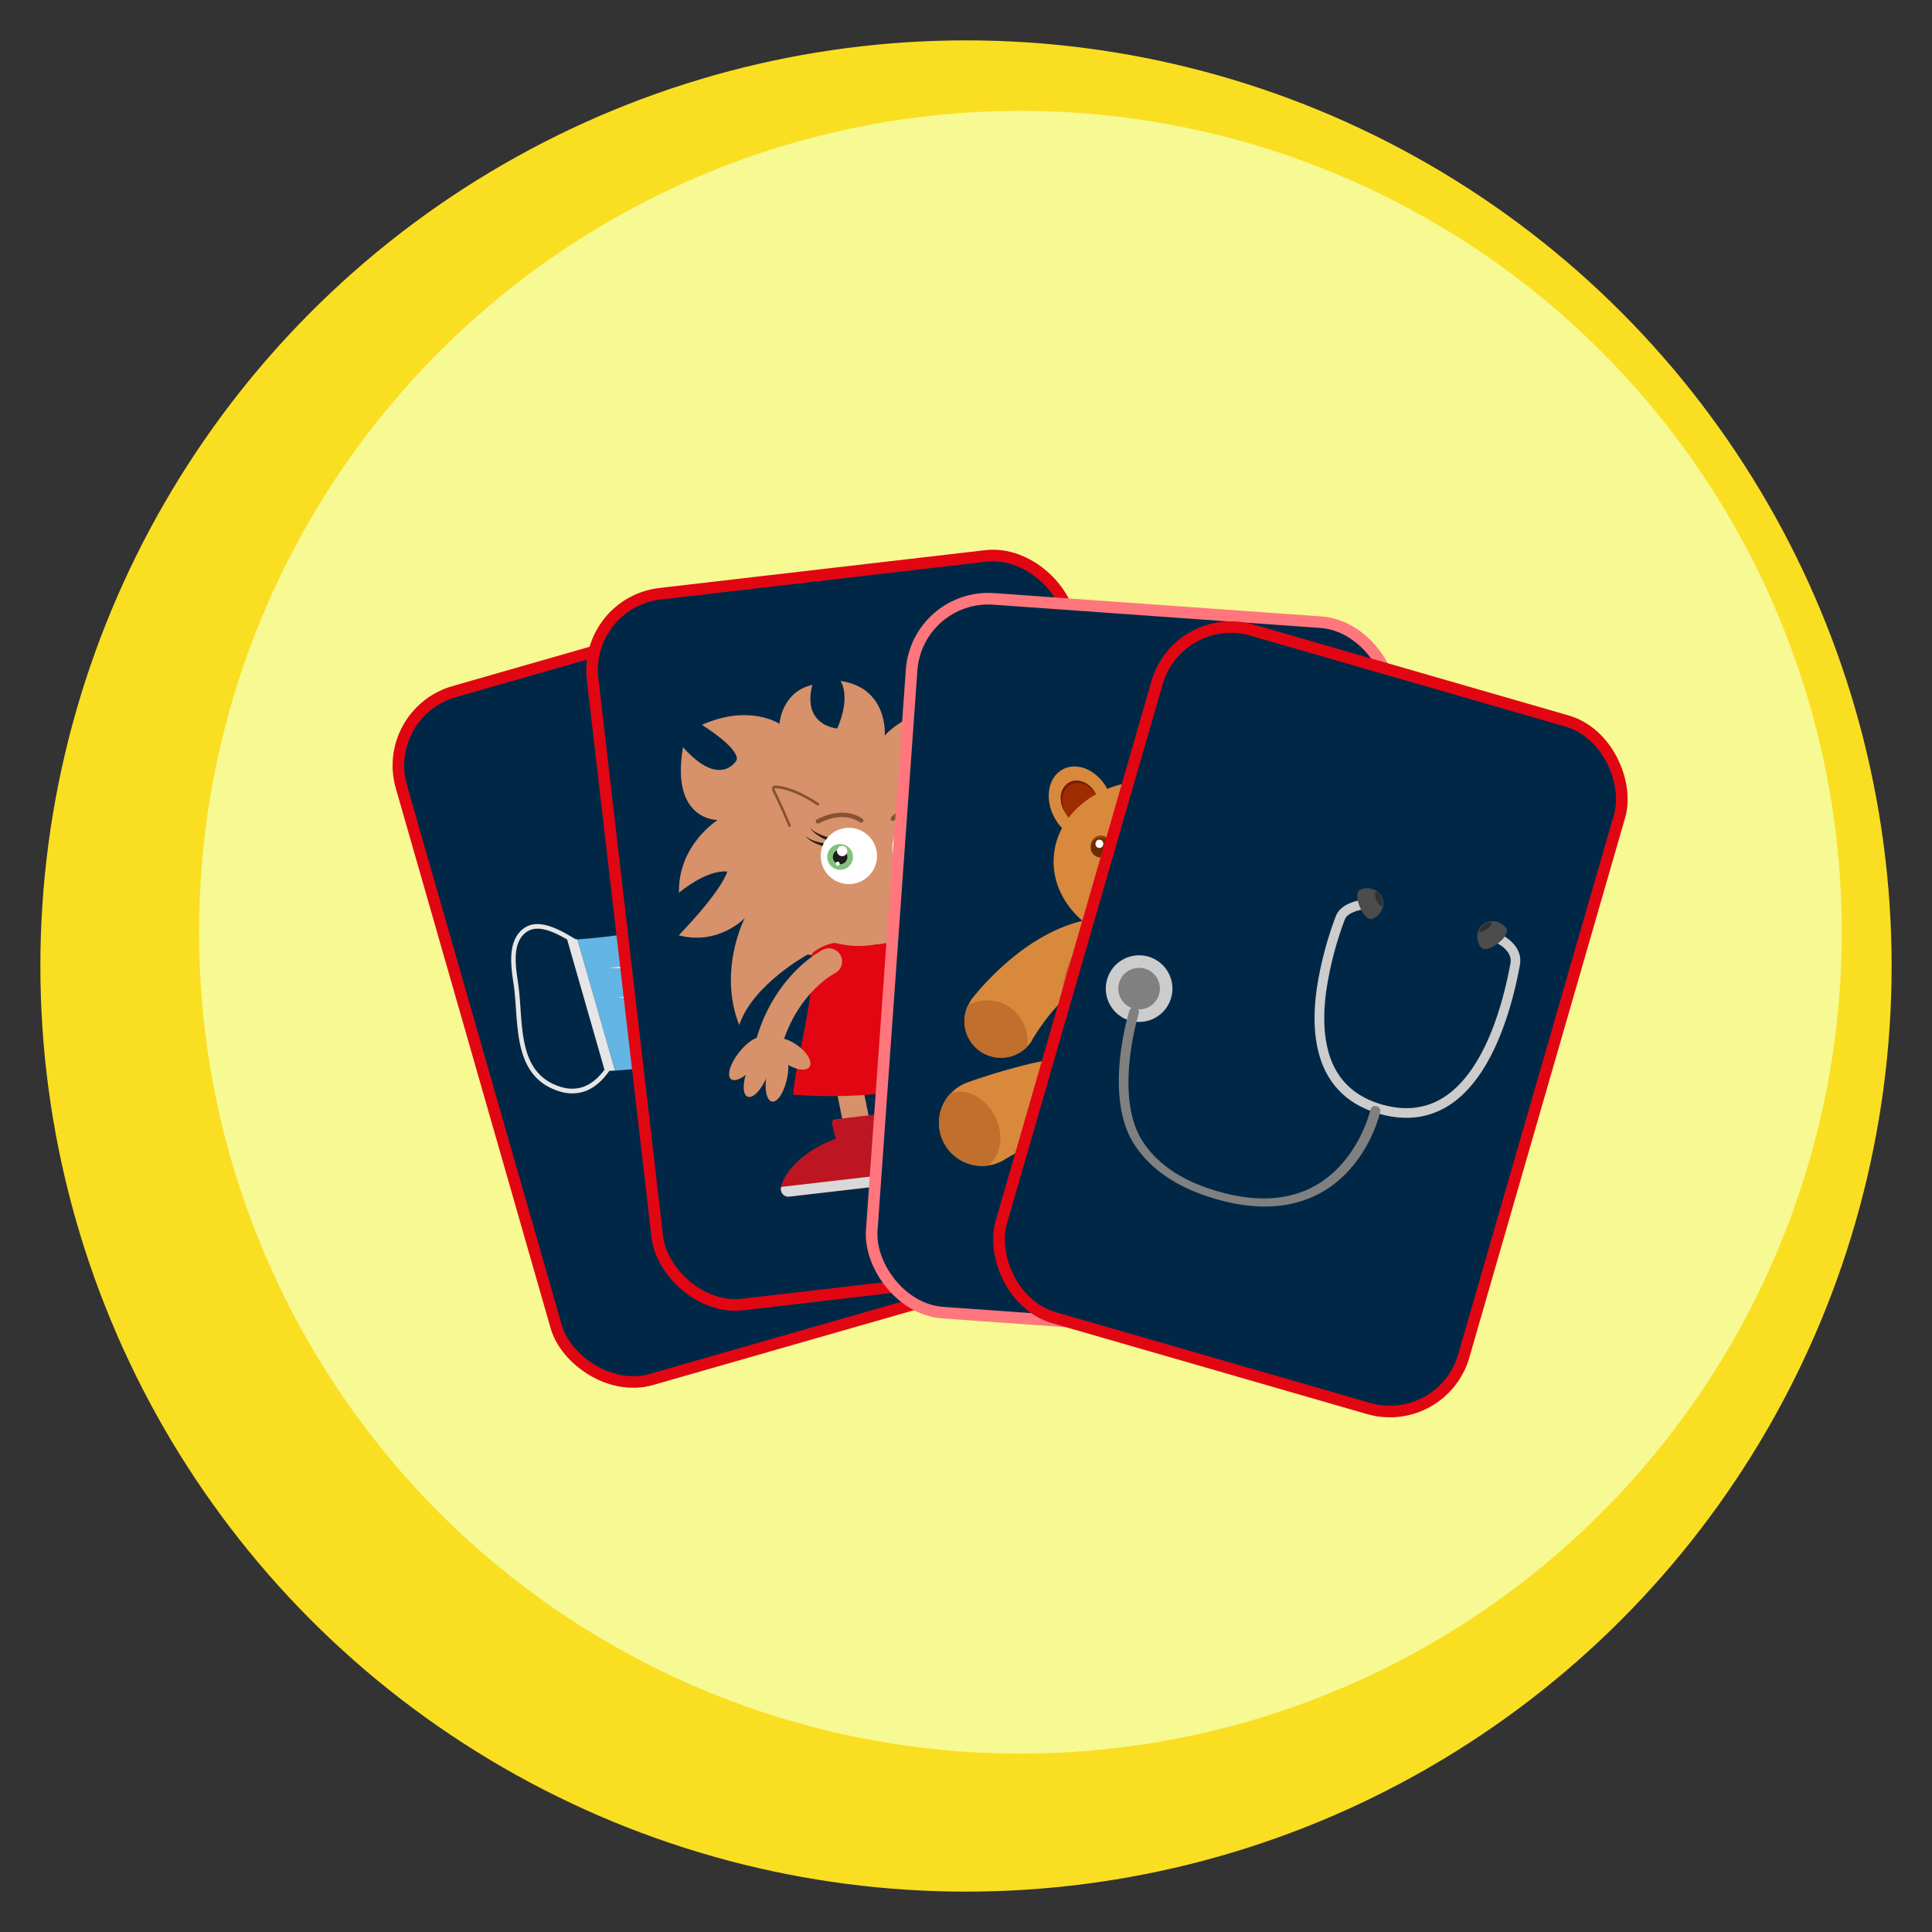 <svg id="Laag_1" data-name="Laag 1" xmlns="http://www.w3.org/2000/svg" viewBox="0 0 667.18 667.18"><rect x="0" y="0" width="667.18" height="667.18" fill="#333333" stroke="none"/><defs><style>.cls-1{fill:#fade22;}.cls-2{fill:#f7f992;}.cls-14,.cls-3{fill:#002846;stroke-width:4px;}.cls-3{stroke:#e20613;}.cls-14,.cls-24,.cls-3{stroke-miterlimit:10;}.cls-4{fill:#e6e6e6;}.cls-5{fill:#63b5e4;}.cls-6{fill:#d7916b;}.cls-7{fill:#bd1622;}.cls-8{fill:#d9d9d9;}.cls-9{fill:#e20613;}.cls-10{fill:#1d1d1b;}.cls-11{fill:#fff;}.cls-12{fill:#875232;}.cls-13{fill:#82c17a;}.cls-14{stroke:#ff777c;}.cls-15{fill:#d9893c;}.cls-16{fill:#c16f2c;}.cls-17{fill:#721c01;}.cls-18{fill:#9f2b00;}.cls-19{fill:#9a4002;}.cls-20{fill:#6b2e00;}.cls-21{fill:#632600;}.cls-22{fill:#87440a;}.cls-23{fill:#be7000;}.cls-24{fill:none;stroke:#632600;stroke-linecap:round;stroke-width:2px;}.cls-25{fill:#ccc;}.cls-26{fill:gray;}.cls-27{fill:#4c4c4c;}.cls-28{fill:#303030;}</style></defs><title>memory</title><circle class="cls-1" cx="333.59" cy="333.59" r="319.65"/><circle class="cls-2" cx="352.38" cy="321.93" r="283.65"/><rect class="cls-3" x="162.12" y="218.48" width="166.24" height="247.1" rx="26.54" transform="translate(-84.77 80.84) rotate(-16)"/><path class="cls-4" d="M201.22,377.09q5.81-1.66,10.27-8.95l-1.34-.82c-4.49,7.32-10.06,10-16.56,8-12.21-3.78-13.05-15.63-13.85-27.09-.21-3-.4-5.77-.79-8.45l-.11-.78c-.83-5.64-2-13.36,2.78-17,4.38-3.41,11.27.69,15.82,3.39l.77.46.8-1.36-.76-.45c-4.92-2.93-12.37-7.35-17.6-3.28-5.47,4.25-4.21,12.84-3.37,18.52l.11.77c.38,2.62.57,5.4.78,8.34.8,11.43,1.71,24.39,15,28.48A13.94,13.94,0,0,0,201.22,377.09Z"/><path class="cls-4" d="M297.24,351.82a10.33,10.33,0,0,0,4.17-2.73c9.76-9.62,14.35-25.8,3.61-36.85-5.82-6-11.08-11.33-16.55-15.93-2-1.66-3.71-2.33-5.33-2-2.71.48-4.37,3.41-6.31,6.8-.28.5-.58,1-.88,1.53l1.36.79c.31-.51.6-1,.89-1.54,1.74-3.05,3.24-5.67,5.21-6,1.13-.2,2.45.35,4,1.69,5.85,4.93,11.71,11,16.43,15.83,10,10.32,5.64,25.54-3.58,34.62-1.9,1.88-3.53,2.67-5,2.45-1.69-.27-3.31-2-5.07-5.33l-1.4.73c2,3.85,4,5.81,6.23,6.16A4.94,4.94,0,0,0,297.24,351.82Z"/><path class="cls-5" d="M212.38,369.71a184.67,184.67,0,0,0,75.44-21.63l-13-45.32a184.62,184.62,0,0,1-75.43,21.63Z"/><path class="cls-4" d="M270.56,317l-2.42,1.21c-1.54.79-3.77,1.81-6.45,3s-5.87,2.54-9.31,3.83-7.16,2.55-10.94,3.6-7.59,2-11.19,2.74-7,1.27-9.92,1.68-5.36.7-7.09.84l-2.69.26s1,.12,2.82.2,4.34.16,7.34,0a89.27,89.27,0,0,0,10.13-1A89.21,89.21,0,0,0,253,327.13a88.75,88.75,0,0,0,9.11-4.55c2.61-1.48,4.72-2.92,6.2-3.91S270.56,317,270.56,317Z"/><path class="cls-4" d="M273.48,327.21l-2.41,1.25c-1.52.81-3.74,1.88-6.42,3.13s-5.84,2.61-9.28,3.93-7.15,2.59-10.93,3.64-7.59,2-11.2,2.7-7,1.21-10,1.59-5.38.63-7.11.75l-2.7.21s1,.15,2.84.28,4.37.28,7.39.21a82.94,82.94,0,0,0,10.17-.81A82.51,82.51,0,0,0,256,337.74a82.93,82.93,0,0,0,9.05-4.7c2.6-1.54,4.69-3.06,6.15-4.09S273.48,327.21,273.48,327.21Z"/><path class="cls-4" d="M276.54,337.88l-2.41,1.25c-1.52.83-3.74,1.88-6.42,3.14s-5.84,2.62-9.28,3.94-7.15,2.59-10.92,3.64-7.59,2-11.2,2.7-7,1.21-10,1.58-5.38.63-7.11.74l-2.7.21s1,.15,2.84.28,4.37.29,7.39.23a81,81,0,0,0,10.18-.8,82.3,82.3,0,0,0,22.12-6.35,82.19,82.19,0,0,0,9.06-4.71c2.59-1.55,4.68-3.07,6.14-4.11S276.54,337.88,276.54,337.88Z"/><path class="cls-4" d="M208.86,369.8c1.41,0,2.12,0,3.52-.09l-13-45.32c-1.41.05-2.11.07-3.52.08Z"/><path class="cls-4" d="M287.82,348.08c1.22-.7,1.82-1.06,3-1.79l-13-45.32c-1.2.73-1.81,1.09-3,1.79Z"/><rect class="cls-3" x="215.27" y="197.68" width="166.24" height="247.1" rx="26.54" transform="translate(-35.05 36.55) rotate(-6.62)"/><path class="cls-6" d="M255.28,354c-7.46-18.92,1.9-36.94,1.9-36.94s-9.09,9.55-22.79,5.94c15.46-16.1,16.75-22,16.75-22s-6-1.31-16.68,7.27c-.31-16.59,13.4-25.1,13.4-25.1s-16.38.38-12-25.15c12.76,14.38,18.4,4.66,18.4,4.66s2.67-3-11.85-12.37c16.43-7.32,26.77-.35,26.77-.35s.65-11,11.35-13.45c-3.67,14.18,8.57,15.05,8.57,15.05s4.86-10,1.16-16.41c16.66,2.47,15.27,18.87,15.27,18.87s6.5-8,21.22-10.1c-7.61,16.51-5.16,25.91-5.44,26.3.19-.24,3.89,20.22,3.89,20.22.75,10.39,2,19-15.58,23.87L288,326l-1.29,4.32-7.86-.66S259.89,340,255.28,354Z"/><path class="cls-6" d="M315.68,365.59A67.88,67.88,0,0,1,294.74,368c-4.54-.28-10-4.71-11.47-9.2a77.73,77.73,0,0,1-3.64-21.53c0-4.66,4.43-10.47,9.17-12a68.06,68.06,0,0,1,22.88-2.65c5,.37,10.59,5,11.67,9.56A77.91,77.91,0,0,1,324.74,354C324.31,358.72,320,364.28,315.68,365.59Z"/><path class="cls-6" d="M350.66,345.81a4.56,4.56,0,0,0-3.73-3.28c-18.4-2.68-26.58-13.66-26.92-14.12a4.56,4.56,0,1,0-7.41,5.3c.42.59,10.58,14.57,33,17.84a4.55,4.55,0,0,0,5.17-3.85A4.44,4.44,0,0,0,350.66,345.81Z"/><path class="cls-6" d="M304,408.4l-30,3.48a2.41,2.41,0,0,1-2.62-2.94c1.93-8.2,13.95-15.63,22.53-16.63,8.86-1,11,5.14,12.15,13.37A2.39,2.39,0,0,1,304,408.4Z"/><path class="cls-6" d="M299.47,408a4.57,4.57,0,0,1-5-3.63L286,362.28a4.56,4.56,0,1,1,8.93-1.81l8.54,42.12a4.57,4.57,0,0,1-3.56,5.38Z"/><path class="cls-6" d="M316,407l30-3.48a2.4,2.4,0,0,0,1.87-3.46c-3.75-7.55-17.15-12-25.74-11-8.86,1-9.54,7.53-8.76,15.8A2.39,2.39,0,0,0,316,407Z"/><path class="cls-6" d="M320.3,405.61l-.39,0a4.56,4.56,0,0,1-4.7-4.41l-1.34-43A4.56,4.56,0,0,1,323,358l1.34,43A4.55,4.55,0,0,1,320.3,405.61Z"/><path class="cls-7" d="M307.41,406.45a2.62,2.62,0,0,1-2.29,3l-32.55,3.78a2.62,2.62,0,0,1-2.85-3.2l0-.14c1-4.09,4.33-8,8.51-11.11,4.88-3.65,10.95-6.24,15.94-6.82,9.29-1.08,11.79,5.12,13.07,13.58C307.32,405.81,307.36,406.13,307.41,406.45Z"/><path class="cls-8" d="M307.41,406.45a2.62,2.62,0,0,1-2.29,3l-32.55,3.78a2.62,2.62,0,0,1-2.85-3.2l0-.14,37.52-4.35C307.32,405.81,307.36,406.13,307.41,406.45Z"/><path class="cls-7" d="M305.5,398.26l-16.94-5-1.23-5.21a1.26,1.26,0,0,1,1.08-1.54l15.44-1.79a1.26,1.26,0,0,1,1.41,1.23Z"/><path class="cls-7" d="M312.45,405.86a2.62,2.62,0,0,0,2.91,2.36l32.55-3.78a2.61,2.61,0,0,0,2-3.76l-.06-.13c-1.93-3.75-6-6.79-10.83-8.87-5.58-2.44-12.08-3.56-17.08-3-9.29,1.08-10.3,7.68-9.61,16.21C312.4,405.22,312.42,405.54,312.45,405.86Z"/><path class="cls-8" d="M312.45,405.86a2.62,2.62,0,0,0,2.91,2.36l32.55-3.78a2.61,2.61,0,0,0,2-3.76l-.06-.13-37.52,4.36C312.4,405.22,312.42,405.54,312.45,405.86Z"/><path class="cls-7" d="M312.44,397.45l15.34-8.74v-5.36a1.26,1.26,0,0,0-1.41-1.25l-15.44,1.79a1.26,1.26,0,0,0-1.09,1.52Z"/><path class="cls-9" d="M338.55,370.44A167.69,167.69,0,0,1,273.88,378c1.52-15.46,7.63-32.87,6.4-48.13-.08-1,3.82-3.55,7.6-4.2,9.59-1.66,14.13-2.54,23.87-2.77,4.64-.12,8.72,3.45,10,6S330.48,355.71,338.55,370.44Z"/><circle class="cls-6" cx="350.95" cy="345.83" r="6.76"/><ellipse class="cls-6" cx="349.78" cy="338.52" rx="7.85" ry="3.71" transform="translate(-108.35 502.99) rotate(-63.81)"/><ellipse class="cls-6" cx="358.06" cy="342.03" rx="3.58" ry="9.04" transform="translate(2.65 686.82) rotate(-87.82)"/><ellipse class="cls-6" cx="357.93" cy="348.89" rx="3.58" ry="9.04" transform="translate(-62.43 619.33) rotate(-77.02)"/><ellipse class="cls-6" cx="353.78" cy="353.11" rx="3.58" ry="9.04" transform="translate(-127.28 488.86) rotate(-60.7)"/><path class="cls-6" d="M266.4,363.57a4.67,4.67,0,0,1-1.88-.18,4.56,4.56,0,0,1-3-5.72c6.77-21.63,22.17-29.46,22.83-29.78a4.56,4.56,0,0,1,4.06,8.16c-.55.28-12.65,6.64-18.19,24.35A4.58,4.58,0,0,1,266.4,363.57Z"/><circle class="cls-6" cx="265.7" cy="363.92" r="6.76"/><ellipse class="cls-6" cx="273.11" cy="363.92" rx="3.71" ry="7.85" transform="translate(-181.71 376.76) rotate(-54.73)"/><ellipse class="cls-6" cx="268.33" cy="371.54" rx="9.04" ry="3.58" transform="translate(-148.46 562.15) rotate(-78.74)"/><ellipse class="cls-6" cx="261.57" cy="370.33" rx="9.04" ry="3.58" transform="translate(-179.89 473.68) rotate(-67.94)"/><ellipse class="cls-6" cx="258.06" cy="365.57" rx="9.04" ry="3.58" transform="translate(-188.74 340.91) rotate(-51.62)"/><path class="cls-6" d="M318.49,271.6l7.37,9.8s7.11-8.1,5.15-16.34a.8.8,0,0,0-1.25-.46A86.35,86.35,0,0,1,318.49,271.6Z"/><circle class="cls-6" cx="296.57" cy="293.93" r="32.74"/><path class="cls-6" d="M288.52,313.69A14,14,0,0,0,304.09,326c18.24-2.87,36.18-12,33.89-20.59-.25-2.71-6.06-2-9.17-5.71C323.84,293.77,287.62,306,288.52,313.69Z"/><path class="cls-10" d="M334.71,306.25c.63,1.79,4,2.25,7.48,1s4.64-3.52,4-5.31-2.77-2.39-6.27-1.17S334.09,304.46,334.71,306.25Z"/><ellipse class="cls-11" cx="343.34" cy="301.63" rx="1.53" ry="0.76" transform="translate(-10.07 11.86) rotate(-1.95)"/><path class="cls-6" d="M282.48,277.74s-8.08-5.74-14.82-6c-.57,0-.71.74-.46,1.25,3,6.19,5.47,12.13,5.47,12.13"/><path class="cls-12" d="M272.72,285.54a.43.43,0,0,1-.47-.27c0-.06-2.49-6-5.46-12.11a1.58,1.58,0,0,1,0-1.47.93.93,0,0,1,.85-.43c6.79.29,14.73,5.87,15.06,6.11a.45.45,0,0,1,.11.64.46.46,0,0,1-.64.1c-.08-.05-8-5.66-14.57-5.94,0,0,0,0-.05,0a.67.67,0,0,0,0,.57c3,6.14,5.45,12.1,5.48,12.16a.46.46,0,0,1-.25.59Z"/><path class="cls-12" d="M322.76,319.5a15.57,15.57,0,0,1-12.65-4,.77.77,0,0,1,0-1.08.76.76,0,0,1,1.08,0c5.32,5.13,12.64,3.38,12.72,3.36a.76.76,0,0,1,.37,1.48A13.31,13.31,0,0,1,322.76,319.5Z"/><path class="cls-12" d="M297.48,284.12a.8.8,0,0,1-.58-.17c-.55-.42-5.6-4-14.09.37a.76.76,0,0,1-.7-1.36c9.32-4.8,15.09-.7,15.72-.21a.8.8,0,0,1,.29.44.74.74,0,0,1-.56.91Z"/><path class="cls-12" d="M308.41,283.49h-.1a.77.77,0,0,1-.54-1.27c.56-.64,5.38-5.77,15.44-2.94a.76.76,0,1,1-.41,1.46c-9.19-2.59-13.42,1.94-13.87,2.47A.8.8,0,0,1,308.41,283.49Z"/><path class="cls-10" d="M287.54,290.92a18,18,0,0,1-2.26-.89,18.77,18.77,0,0,1-2.13-1.12,14.94,14.94,0,0,1-1.94-1.4,9.06,9.06,0,0,1-1.57-1.77,8.75,8.75,0,0,0,1.78,1.49,13.26,13.26,0,0,0,2.05,1.06,21.48,21.48,0,0,0,2.17.76,20.79,20.79,0,0,0,2.22.51h0a.72.72,0,0,1,.58.81.7.7,0,0,1-.81.58Z"/><path class="cls-10" d="M286.51,292.79a22.63,22.63,0,0,1-2.36-.6,20.3,20.3,0,0,1-2.25-.84,14.66,14.66,0,0,1-2.1-1.14,9.18,9.18,0,0,1-1.78-1.56,8.74,8.74,0,0,0,2,1.25,14.08,14.08,0,0,0,2.17.79,19.6,19.6,0,0,0,2.25.48,22.19,22.19,0,0,0,2.26.23h0a.69.69,0,0,1,.67.72.7.7,0,0,1-.72.68Z"/><circle class="cls-11" cx="293.14" cy="295.59" r="9.72"/><circle class="cls-13" cx="290.12" cy="295.94" r="4.45"/><circle class="cls-10" cx="290.12" cy="295.94" r="2.51"/><circle class="cls-11" cx="290.82" cy="293.88" r="1.78"/><circle class="cls-11" cx="289.29" cy="298.26" r="0.69"/><path class="cls-10" d="M322.26,286.89a20.77,20.77,0,0,0,2-1.38,22.74,22.74,0,0,0,1.81-1.58,15,15,0,0,0,1.57-1.81,9,9,0,0,0,1.12-2.09,8.91,8.91,0,0,1-1.39,1.87,15.57,15.57,0,0,1-1.75,1.5,18.8,18.8,0,0,1-1.95,1.23,20.17,20.17,0,0,1-2,1h0a.71.71,0,0,0-.37.92.69.69,0,0,0,.91.38Z"/><path class="cls-10" d="M323.69,288.47a20.76,20.76,0,0,0,2.15-1.12,21,21,0,0,0,2-1.33,15.14,15.14,0,0,0,1.79-1.6,9,9,0,0,0,1.38-1.93,8.9,8.9,0,0,1-1.62,1.68,15.61,15.61,0,0,1-1.93,1.26,19.72,19.72,0,0,1-2.08,1,21.07,21.07,0,0,1-2.15.74h0a.7.7,0,1,0,.37,1.36Z"/><circle class="cls-11" cx="317.84" cy="292.72" r="9.72"/><circle class="cls-13" cx="314.82" cy="293.07" r="4.45"/><circle class="cls-10" cx="314.82" cy="293.07" r="2.51"/><circle class="cls-11" cx="315.52" cy="291.01" r="1.78"/><circle class="cls-11" cx="313.99" cy="295.39" r="0.69"/><rect class="cls-14" x="307.68" y="210.55" width="166.24" height="247.1" rx="26.54" transform="translate(24.73 -26.92) rotate(4.07)"/><path d="M409.15,262.35a1,1,0,0,1,1,.18l-1.05-.19Z"/><path class="cls-15" d="M380.26,336.24l-.64.26a35.18,35.18,0,0,0-3.39,1.63,36.25,36.25,0,0,0-3.33,2.14,47.47,47.47,0,0,0-4.32,3.56c-.67.63-1.38,1.27-2,1.95l-.83.88c-.73.77-1.4,1.54-2.11,2.34-.95,1.12-1.88,2.28-2.76,3.46s-1.74,2.39-2.55,3.61q-.61.93-1.17,1.83c-.19.31-.37.6-.54.9l-.23.42-.11.19v.08h0a12.63,12.63,0,0,1-21.95-12.38c.24-.47.51-.94.8-1.4l.11-.16v-.1l.14-.19.26-.34.5-.62c.32-.42.65-.81,1-1.22.64-.78,1.3-1.52,1.94-2.25q2-2.2,4.06-4.25c1.39-1.37,2.82-2.7,4.3-4s3-2.54,4.6-3.75a69.94,69.94,0,0,1,10.3-6.53,57.74,57.74,0,0,1,5.8-2.57,51.9,51.9,0,0,1,6.23-1.87,9.76,9.76,0,0,1,9.8,3.43,9.76,9.76,0,0,1-3.88,15Z"/><path class="cls-16" d="M354.79,360.46l-.07,1a12.62,12.62,0,0,1-20.39-14.36,14,14,0,0,1,20.5,13.34Z"/><path class="cls-15" d="M445.18,371.24a12.58,12.58,0,0,1-15.48-4,12.22,12.22,0,0,1-1.26-2.12h0v-.08l-.07-.21-.19-.45c-.12-.31-.25-.64-.4-1-.27-.65-.57-1.33-.89-2-.63-1.34-1.31-2.67-2-3.94s-1.46-2.57-2.31-3.81-1.47-2.25-2.25-3.34a1.89,1.89,0,0,1-.2-.27c-.73-1-1.46-1.92-2.22-2.83h0q-1.54-1.83-3.26-3.5c-1-.91-2-1.78-3-2.6a31,31,0,0,0-3.13-2.09l-.58-.34a9.64,9.64,0,0,1-4.09-11.81,9.65,9.65,0,0,1,12.51-5.51,50.33,50.33,0,0,1,5.92,2.74,55.49,55.49,0,0,1,5.37,3.37,70.57,70.57,0,0,1,9.25,7.92c1.42,1.39,2.74,2.88,4,4.36s2.52,3,3.7,4.58,2.36,3.14,3.4,4.77c.55.82,1.08,1.65,1.62,2.51.26.42.53.87.79,1.35l.4.7.21.36.11.22v.1l.1.16a12.71,12.71,0,0,1-6.15,16.76Z"/><path class="cls-16" d="M429.72,366.28l-.07,1a12.62,12.62,0,0,0,22.22-11.32,14,14,0,0,0-22.17,10.29Z"/><path class="cls-16" d="M420.15,350.06c-.73-1-1.46-1.92-2.22-2.83l.16,3L368,346.81l.6-3c-.68.63-1.38,1.27-2,1.95l-.84.88,1.86-9.18a26.36,26.36,0,0,1,14-18.36,9.46,9.46,0,0,1,2.52,2.24l.39-.16.22-.08L385,321l.28-.1.13-.05h.12l.55-.18.66-.2.31-.08.65-.18.29-.05h.27l.5-.11.3-.06.26,0h.15l.69-.1.28,0h.23l.21,0,.33,0,.27,0h.25l.49,0,.44,0,.23,0,.45,0,.63,0,.51,0,1.14.08.57,0,.56,0,.36,0,.37,0,.39,0,.27,0,.28,0,.27,0,.28,0,.53.14.54.14.53.17.43.13.24.09h.11l.17,0h.1l.31.12h.12l.21.08h0l1.11.47h0a1.35,1.35,0,0,1,.3.14l.33.15h.22l.32.17.44.23.61.34.15.1.18.11.2.12h.1a9.52,9.52,0,0,1,2.8-1.8,25,25,0,0,1,3.11,2.7,26.34,26.34,0,0,1,7.58,17l.52,9.14A2.49,2.49,0,0,1,420.15,350.06Z"/><path class="cls-15" d="M393.18,394.5l-6.77-.48a24.3,24.3,0,0,1-22.52-26,25.11,25.11,0,0,1,.43-3.1l3.67-18.2.6-3,1-4.82c.14-.66.3-1.27.49-1.95a3,3,0,0,1,0-.31v-.09a2.87,2.87,0,0,1,.13-.39c.1-.33.21-.64.34-1a1.62,1.62,0,0,1,0-.22.93.93,0,0,1,.13-.31c.21-.54.45-1.07.69-1.59.08-.16.17-.33.24-.48h0c.09-.16.17-.32.26-.47h0l.26-.48.33-.56.23-.37c.07-.12.22-.33.33-.5l.28-.41.27-.37.41-.55.3-.38.34-.41c.35-.42.7-.82,1.08-1.22l.3-.3.52-.5.27-.27.38-.32c0-.08.15-.13.23-.2l.92-.76.26-.19.62-.46.26-.19.61-.41.63-.38.25-.15.11-.05.28-.16.64-.36.34-.17.65-.31.27-.12.76-.34.38-.15.23-.09.24-.08.27-.1.14-.06h.11l.56-.18.66-.2.3-.08.66-.17.28-.06h.27l.5-.1.3-.06.26,0h.15l.7-.11.28,0h.43l.34,0,.27,0h.24l.49,0,.44,0h.23l.45,0,.81.05.51,0,1.15.08.56,0,.57,0,.36,0,.37,0,.38,0,.27,0,.28,0,.27,0,.29,0,.53.14.53.14.53.17.43.13.24.08h.38l.32.11h.11l.22.08h0l1.1.47h0a1.17,1.17,0,0,1,.3.14l.34.15h.22l.32.18.43.23.61.34.15.1.19.11.19.12h.11l.54.35.49.33.21.16.38.27.11.1.44.34.68.55.43.39h0l.37.35.18.18.42.42a22.14,22.14,0,0,1,2.11,2.43c.32.44.64.87.93,1.36a24.25,24.25,0,0,1,3.92,11.89l.28,4.81.17,2.95L419,368.79a24.3,24.3,0,0,1-22.79,25.72A23.26,23.26,0,0,1,393.18,394.5Z"/><path class="cls-15" d="M372.63,388.07l-3,1.26-.4.15-.41.15-1.15.42-1.33.51-.35.13-.34.16-.72.3c-1.9.81-3.91,1.74-5.94,2.75s-4,2.05-6.11,3.15c-1,.55-2,1.14-3,1.65l-1.46.85c-.48.28-1,.59-1.41.83a14.86,14.86,0,1,1-13-26.55l.72-.26,1.93-.68,1.86-.61,3.73-1.19q3.72-1.17,7.55-2.21c2.57-.71,5.18-1.38,8-2l1-.22.53-.1.55-.11L362,366l2.44-.33.34,0,.35,0,.72-.05,1.41-.1a11.73,11.73,0,0,1,5.35,22.54Z"/><path class="cls-16" d="M341.19,402.44a14.87,14.87,0,0,1-13-24.81c5.43-2.12,12.24,1.36,15.52,8.08C346.82,392.1,345.64,399.22,341.19,402.44Z"/><path class="cls-15" d="M399.13,390l2.83,1.68.37.2.39.21,1.08.57,1.24.71.32.18.33.2.66.39c1.77,1.09,3.62,2.29,5.49,3.57s3.69,2.6,5.6,4l2.78,2.08,1.37,1.06c.44.34.93.71,1.29,1a14.84,14.84,0,1,0,19-22.81,15.1,15.1,0,0,0-2.46-1.65l-.67-.35-1.82-.95-1.76-.87c-1.17-.59-2.34-1.15-3.51-1.71q-3.53-1.68-7.16-3.27c-2.44-1.05-4.94-2.08-7.62-3.06l-1-.37-.51-.17-.53-.18-2.15-.71-2.37-.67-.34-.09-.35,0-.69-.16-1.39-.29A11.74,11.74,0,0,0,399.06,390Z"/><path class="cls-16" d="M428.21,408.66a14.87,14.87,0,0,0,16.38-22.72c-5.08-2.86-12.31-.38-16.51,5.81C424.1,397.63,424.26,404.83,428.21,408.66Z"/><path class="cls-15" d="M393.18,394.5l-6.77-.48a24.3,24.3,0,0,1-22.52-26,25.11,25.11,0,0,1,.43-3.1l3.67-18.2.6-3,1-4.82c.14-.66.3-1.27.49-1.95a3,3,0,0,1,0-.31v-.09a2.87,2.87,0,0,1,.13-.39c.1-.33.21-.64.34-1a1.62,1.62,0,0,1,0-.22.93.93,0,0,1,.13-.31c.21-.54.45-1.07.69-1.59.08-.16.17-.33.24-.48h0c.09-.16.17-.32.26-.47h0l.26-.48.33-.56.23-.37c.07-.12.22-.33.33-.5l.28-.41.27-.37.41-.55.3-.38.34-.41c.35-.42.7-.82,1.08-1.22l.3-.3.52-.5.27-.27.38-.32c0-.08.15-.13.23-.2l.92-.76.26-.19.62-.46.26-.19.61-.41.63-.38.25-.15.11-.05.28-.16.64-.36.34-.17.65-.31.27-.12.76-.34.38-.15.23-.09.24-.08.27-.1.14-.06h.11l.56-.18.66-.2.3-.08.66-.17.28-.06h.27l.5-.1.3-.06.26,0h.15l.7-.11.28,0h.43l.34,0,.27,0h.24l.49,0,.44,0h.23l.45,0,.5,0,.31,0,.51,0,1.15.08.56,0,.57,0,.36,0,.37,0,.38,0,.27,0,.28,0,.27,0,.29,0,.53.14.53.14.53.17.43.13.24.08h.38l.32.11h.11l.22.08h0l1.1.47h0a1.17,1.17,0,0,1,.3.14l.34.15h.22l.32.18.43.23.61.34.15.1.19.11.19.12h.11l.54.35.49.33.21.16.38.27.11.1.44.34.68.55.43.39h0l.37.35.18.18.42.42a22.14,22.14,0,0,1,2.11,2.43c.32.44.64.87.93,1.36a24.25,24.25,0,0,1,3.92,11.89l.28,4.79h0l.17,3L419,368.78a24.31,24.31,0,0,1-22.79,25.73A23.42,23.42,0,0,1,393.18,394.5Z"/><ellipse class="cls-15" cx="425.54" cy="281.82" rx="13.24" ry="10.39" transform="translate(-52.85 459.73) rotate(-53.92)"/><ellipse class="cls-17" cx="425.85" cy="282.34" rx="7.84" ry="6.14" transform="translate(-53.14 460.2) rotate(-53.92)"/><ellipse class="cls-18" cx="425.18" cy="282.92" rx="7.84" ry="6.14" transform="translate(-53.88 459.9) rotate(-53.92)"/><ellipse class="cls-15" cx="373.23" cy="277.39" rx="10.39" ry="13.24" transform="translate(-86.46 207.17) rotate(-27.94)"/><ellipse class="cls-17" cx="372.82" cy="276.89" rx="6.23" ry="7.58" transform="translate(-86.27 206.92) rotate(-27.94)"/><ellipse class="cls-18" cx="373.35" cy="277.87" rx="6.14" ry="7.84" transform="translate(-86.67 207.29) rotate(-27.94)"/><ellipse class="cls-15" cx="397.08" cy="299.52" rx="28.41" ry="33.53" transform="matrix(0.07, -1, 1, 0.07, 70.11, 674.31)"/><ellipse class="cls-19" cx="380.2" cy="291.93" rx="3.38" ry="3.46" transform="translate(62 650.43) rotate(-85.93)"/><ellipse class="cls-20" cx="380.14" cy="292.76" rx="3.38" ry="3.46" transform="translate(61.11 651.14) rotate(-85.93)"/><ellipse class="cls-11" cx="379.68" cy="291.41" rx="1.43" ry="1.35" transform="translate(62.03 649.43) rotate(-85.93)"/><ellipse class="cls-19" cx="414.7" cy="295.13" rx="3.46" ry="3.54" transform="translate(90.84 687.81) rotate(-85.93)"/><ellipse class="cls-20" cx="414.64" cy="295.98" rx="3.46" ry="3.54" transform="matrix(0.07, -1, 1, 0.07, 89.94, 688.54)"/><ellipse class="cls-11" cx="414.17" cy="294.6" rx="1.47" ry="1.39" transform="translate(90.88 686.79) rotate(-85.93)"/><ellipse class="cls-21" cx="395.24" cy="302.75" rx="6.11" ry="7.77" transform="translate(65.17 675.48) rotate(-85.93)"/><ellipse class="cls-22" cx="394.51" cy="301.68" rx="4.76" ry="6.45" transform="translate(65.56 673.76) rotate(-85.93)"/><ellipse class="cls-23" cx="393.27" cy="299.45" rx="2.43" ry="3.29" transform="matrix(0.07, -1, 1, 0.07, 66.63, 670.45)"/><path class="cls-24" d="M395.16,308.7s.85,8.88-3.61,7.8-9.2-3.23-10.19-7.17"/><path class="cls-24" d="M379.71,310.36a3.52,3.52,0,0,1,3.27-1.63"/><path class="cls-24" d="M395.16,308.7s-1,8.16,3.28,8.35,9.56-1.84,11.1-5.67"/><path class="cls-24" d="M411.08,312.63a3.5,3.5,0,0,0-3-2.06"/><rect class="cls-3" x="369.37" y="228.48" width="166.24" height="247.1" rx="26.54" transform="translate(115.4 -111.7) rotate(16.1)"/><circle class="cls-25" cx="393.37" cy="341.4" r="11.51"/><circle class="cls-26" cx="393.37" cy="341.4" r="7.18"/><path class="cls-25" d="M477.14,384.85c-8.94-2.35-15.39-7.23-19.18-14.5s-4.89-16.91-3.28-28.64a122.84,122.84,0,0,1,6.6-25.27c1.94-5.27,10.1-5.88,11-5.94a1.66,1.66,0,0,1,.19,3.32c-1.78.1-7.08,1-8.09,3.77A119.4,119.4,0,0,0,458,342.17c-1.52,11-.53,20,2.93,26.65,3.34,6.4,9.09,10.72,17.08,12.82,7.66,2,14.56,1.12,20.53-2.68,14.42-9.18,20.64-33,23.07-46.33.82-4.57-5.08-7.14-5.14-7.16a1.66,1.66,0,0,1,1.29-3.06,15.28,15.28,0,0,1,3.93,2.55c2.63,2.37,3.73,5.23,3.18,8.26-2.52,13.9-9.06,38.68-24.55,48.54C493.51,386.07,485.72,387.11,477.14,384.85Z"/><path class="cls-27" d="M474,317.29c-3,1.27-7.28-8.78-4.28-10.05a6,6,0,0,1,5.76.51,5.12,5.12,0,0,1,2.14,5A6,6,0,0,1,474,317.29Z"/><path class="cls-28" d="M476.89,312.81c-1.18-.51-2.39-3.35-1.95-4.56a.41.41,0,0,1,.63-.17,5.06,5.06,0,0,1,1.49,2,5.23,5.23,0,0,1,.39,2.43A.4.4,0,0,1,476.89,312.81Z"/><path class="cls-27" d="M511.45,327.16c2,2.58,10.65-4.05,8.67-6.64a6,6,0,0,0-5.26-2.39,5,5,0,0,0-2.66,1,5.13,5.13,0,0,0-1.69,2.29A6,6,0,0,0,511.45,327.16Z"/><path class="cls-28" d="M511.13,321.83c1.27.13,3.73-1.74,3.94-3a.42.42,0,0,0-.47-.47,5.1,5.1,0,0,0-3.8,2.91A.4.4,0,0,0,511.13,321.83Z"/><path class="cls-26" d="M392.06,348l.09,0a1.52,1.52,0,0,1,1.13,1.85c-.07.19-8.84,28.68,1.32,44.31,5.19,8,13.92,13.79,26,17.26s22.55,3.22,31.21-.76c17-7.8,21.47-27.44,21.51-27.64a1.53,1.53,0,0,1,2-1,1.62,1.62,0,0,1,1.35,1.76c-.19.85-4.79,21-23,29.35-9.47,4.36-20.85,4.67-33.83.92s-22.43-10.07-28.1-18.8c-10.88-16.75-1.92-45.7-1.62-46.52A1.58,1.58,0,0,1,392.06,348Z"/></svg>